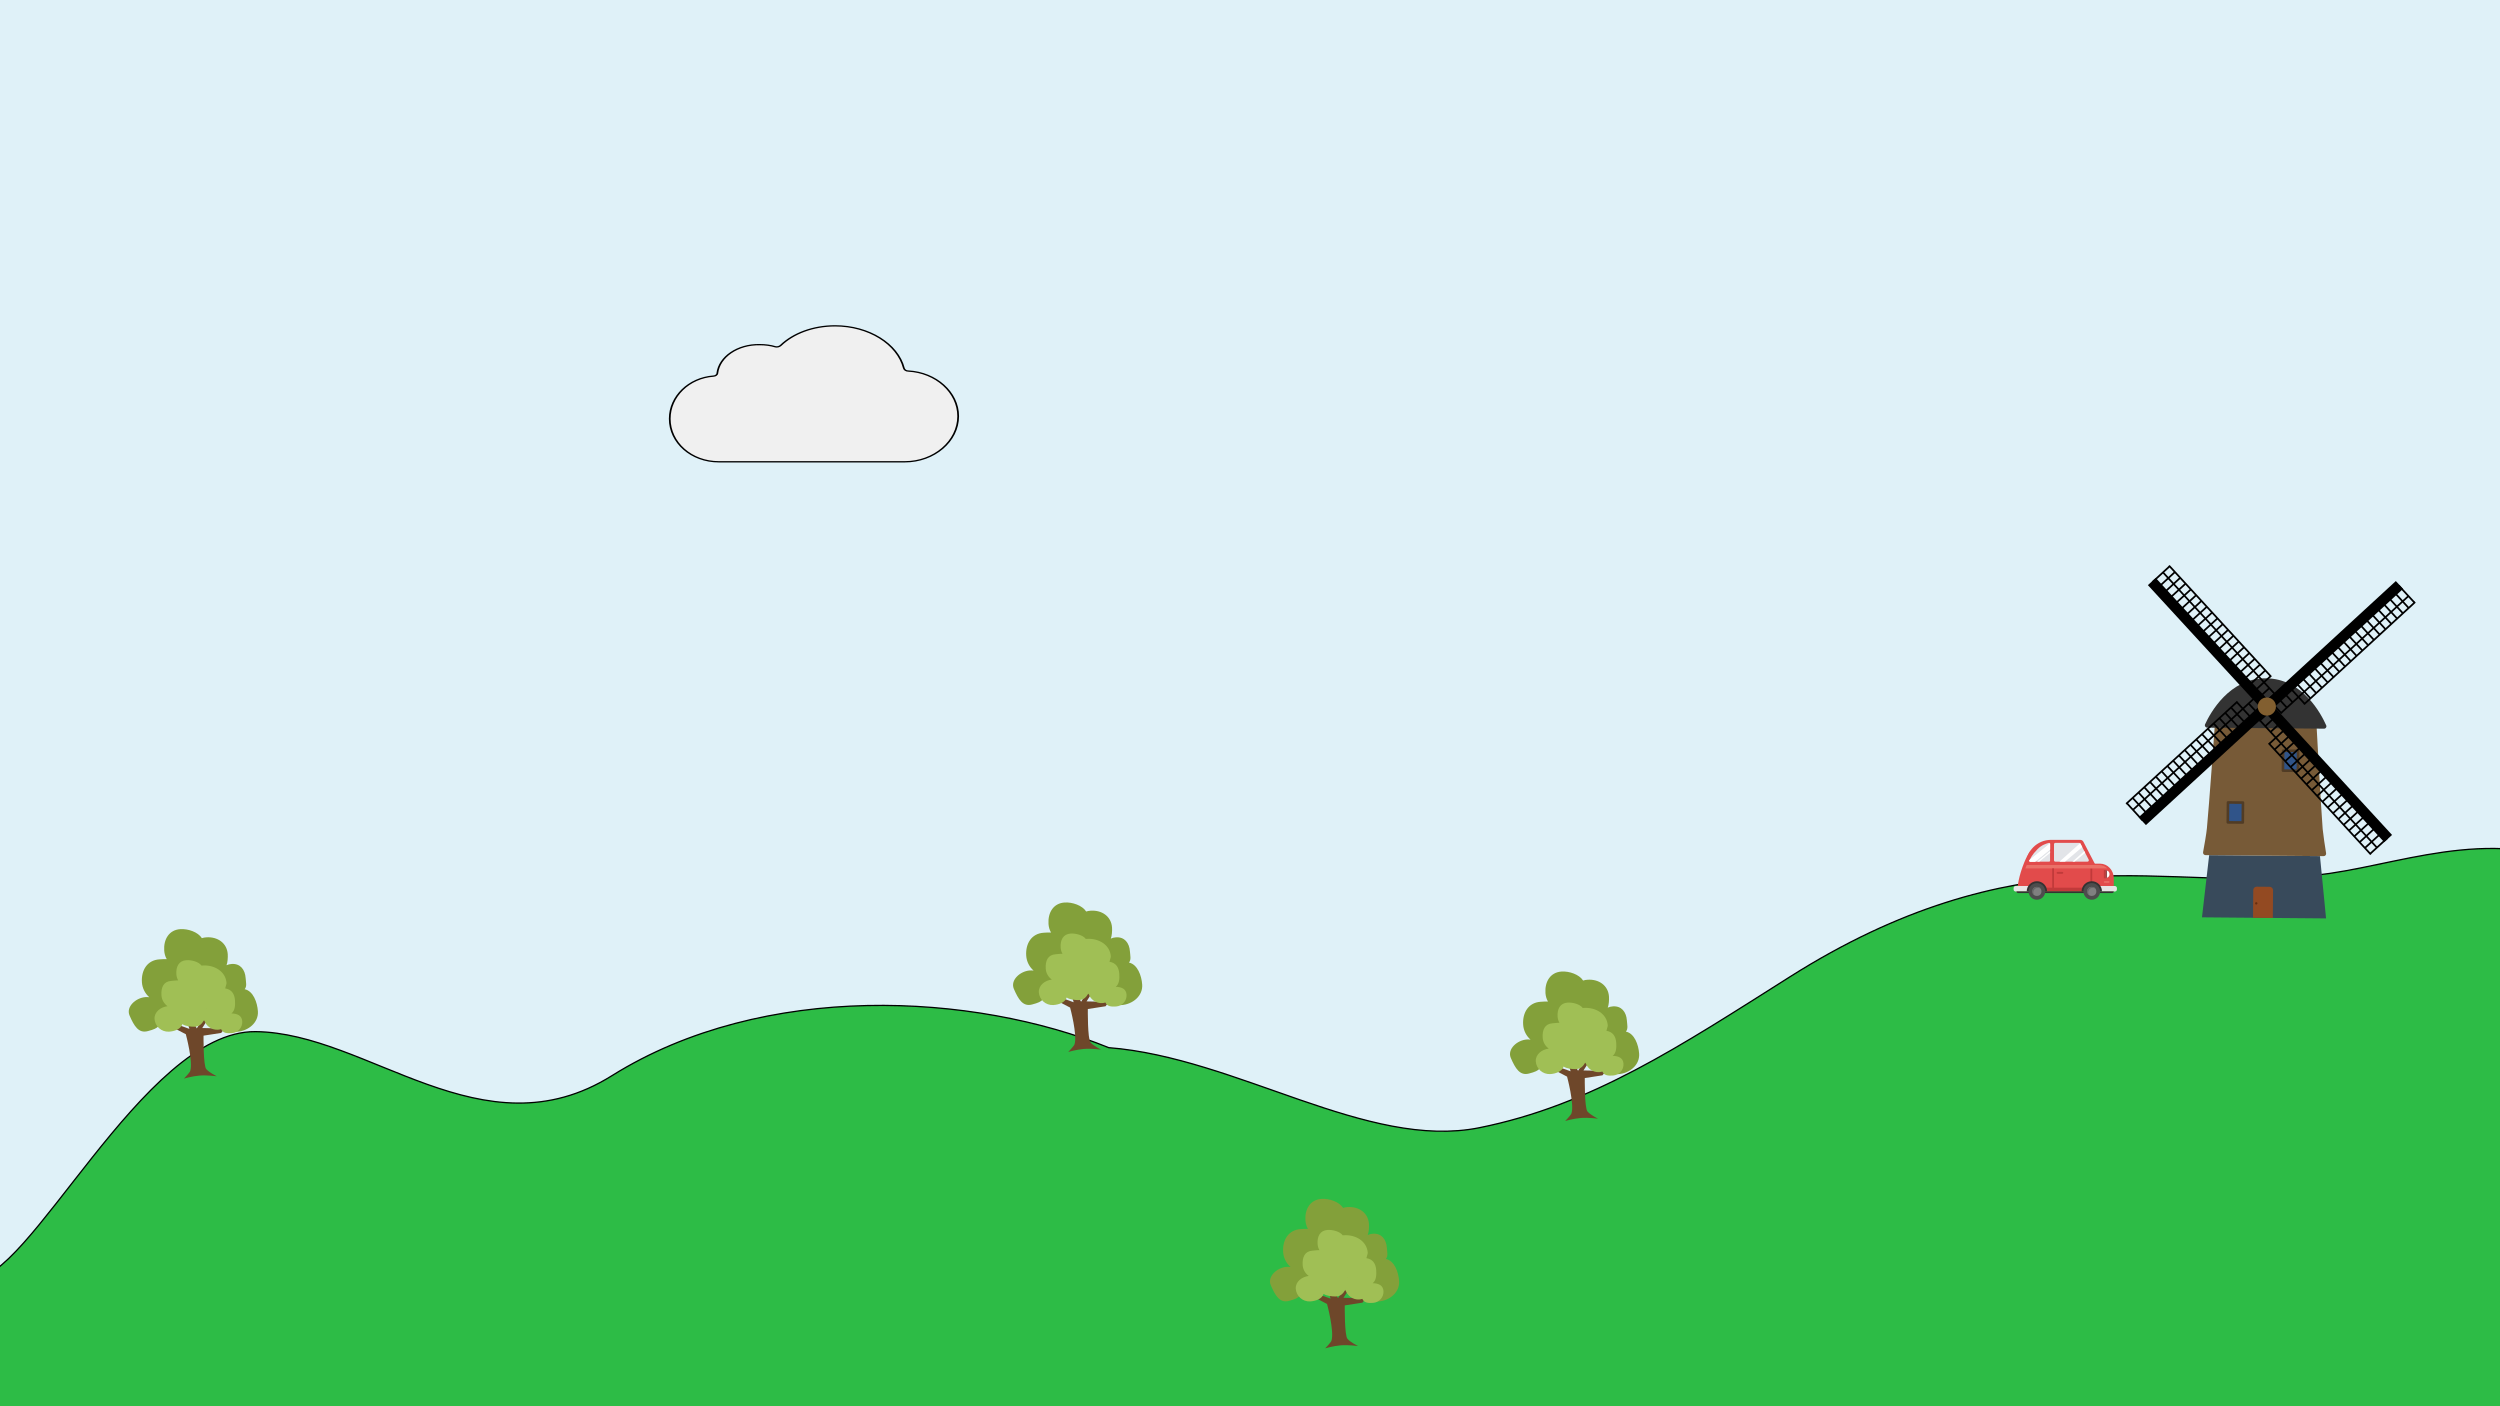 <?xml version="1.0" encoding="utf-8"?>
<!-- Generator: Adobe Illustrator 25.1.0, SVG Export Plug-In . SVG Version: 6.00 Build 0)  -->
<svg version="1.1"
	 id="SVGRoot" inkscape:export-filename="D:\Study\CSE\1500 - Web and Database Technologies\bachelormind\bachelormind splash.png" inkscape:export-xdpi="512" inkscape:export-ydpi="512" inkscape:version="0.92.4 (5da689c313, 2019-01-14)" sodipodi:docname="bachelormind splash.svg" xmlns:cc="http://creativecommons.org/ns#" xmlns:dc="http://purl.org/dc/elements/1.1/" xmlns:inkscape="http://www.inkscape.org/namespaces/inkscape" xmlns:rdf="http://www.w3.org/1999/02/22-rdf-syntax-ns#" xmlns:sodipodi="http://sodipodi.sourceforge.net/DTD/sodipodi-0.dtd" xmlns:svg="http://www.w3.org/2000/svg"
	 xmlns="http://www.w3.org/2000/svg" xmlns:xlink="http://www.w3.org/1999/xlink" x="0px" y="0px" viewBox="0 0 1920 1080"
	 style="enable-background:new 0 0 1920 1080;" xml:space="preserve">
<style type="text/css">
	.st0{fill:#DFF1F8;}
	.st1{fill:#F0F0F0;stroke:#000000;stroke-width:0.363;stroke-linecap:round;stroke-linejoin:round;}
	.st2{fill:#2DBC46;stroke:#000000;}
	.st3{fill:#E24B4B;}
	.st4{fill:#E6E6E6;}
	.st5{fill:#C13A3A;}
	.st6{fill:#333333;}
	.st7{fill:#4D4D4D;}
	.st8{fill:#808080;}
	.st9{fill:#666666;}
	.st10{fill:#EA7168;stroke:#513C25;stroke-width:0.149;stroke-linejoin:round;stroke-miterlimit:10;}
	.st11{fill:#E2E4E8;}
	.st12{fill:#FFFFFF;stroke:#000000;stroke-width:0.1;stroke-miterlimit:10;}
	.st13{fill:#8E4D4D;}
	.st14{fill:#6E472A;}
	.st15{fill:#83A03A;}
	.st16{fill:#A0BF55;}
	.st17{fill:#384A5B;}
	.st18{fill:#775A37;}
	.st19{fill:#305489;stroke:#513C25;stroke-width:2.026;stroke-linejoin:round;stroke-miterlimit:10;}
	.st20{fill:#934A22;}
	.st21{fill:#662D10;}
	.st22{fill:none;stroke:#000000;stroke-width:1.36;stroke-miterlimit:10;}
	.st23{fill:none;stroke:#000000;stroke-width:1.36;stroke-linecap:square;stroke-miterlimit:10;}
	.st24{fill:#825F30;}
</style>
<defs>
	
		<inkscape:path-effect  apply_no_weight="true" apply_with_weight="true" effect="bspline" helper_size="0" id="path-effect4993" is_visible="true" only_selected="false" steps="2" weight="33.333">
		</inkscape:path-effect>
</defs>
<sodipodi:namedview  bordercolor="#666666" borderopacity="1.0" id="base" inkscape:current-layer="layer3" inkscape:cx="771.12568" inkscape:cy="395.89664" inkscape:document-units="px" inkscape:pagecheckerboard="false" inkscape:pageopacity="1" inkscape:pageshadow="2" inkscape:window-height="1526" inkscape:window-maximized="1" inkscape:window-width="2880" inkscape:window-x="-11" inkscape:window-y="538" inkscape:zoom="0.7" pagecolor="#c7faff" showgrid="false">
	</sodipodi:namedview>
<g id="layer3" inkscape:groupmode="layer" inkscape:label="background colour 1">
	<rect id="rect10523" x="-141.8" y="-87.6" class="st0" width="2597.1" height="1449.6"/>
	<g id="_x2601__xFE0F__1_-6-1" transform="matrix(3.692,0,0,2.777,495.898,321.612)">
		<path id="path3496-1-5" inkscape:connector-curvature="0" class="st1" d="M14.9-12.6c0,0.4-0.4,0.8-0.8,0.8C9-11.3,5-6.2,5,0
			c0,6.6,4.5,11.9,10.2,11.9h38.7C60,11.9,65,6.2,65-0.7c0-6.6-4.6-12.1-10.4-12.5c-0.4,0-0.8-0.3-0.9-0.8
			c-1.3-6.7-7.3-11.7-14.3-11.7c-4.6,0-8.7,2.1-11.3,5.4c-0.3,0.4-0.8,0.5-1.1,0.4c-1-0.4-2.1-0.6-3.3-0.6
			C19.1-20.6,15.3-17.1,14.9-12.6L14.9-12.6z"/>
	</g>
</g>
<g id="layer2" inkscape:groupmode="layer" inkscape:label="background colour">
	
		<path id="path4991" inkscape:connector-curvature="0" inkscape:original-d="m -68.690373,977.97459 c 3.031458,-0.001 6.061915,-0.001 9.091373,0 83.815996,10.4338 167.68633,20.87549 251.52798,31.31471 88.89442,-8.7556 177.78785,-17.51029 266.68028,-26.26395 137.04503,-54.21252 274.08906,-108.42404 411.13208,-162.63456 77.1093,53.87381 154.58116,108.00266 231.32486,161.62444 95.5131,-88.14014 191.93,-177.11439 287.8936,-265.67014 73.7422,-18.85719 147.4832,-37.71335 221.2234,-56.56855 58.9266,10.77397 117.852,21.54891 176.7766,32.32488 69.3649,-29.63216 138.7285,-59.26322 208.0915,-88.89342 84.8541,111.78947 169.7066,223.57934 254.5585,335.37064 12.4596,22.22237 24.918,44.44561 37.3756,66.67006 -60.2717,-22.22445 -120.5438,-44.44766 -180.8173,-66.67006 1.3478,118.85876 2.6947,237.72156 4.0406,356.58386 -727.9884,-15.1534 -1455.96557,-30.3056 -2183.949836,-45.4569 1.68459,-90.5781 3.368175,-181.155 5.050763,-271.73101 z" inkscape:path-effect="#path-effect4993" sodipodi:nodetypes="cccccccccccccccc" class="st2" d="
		M-71,1022.3c2.4-45.3,5.4-45.3,48.8-40.1s132-190.7,218.4-189.9c86.4,0.8,174.4,96,273.8,33.8c117-73.1,278.5-63.3,381.5-21.5
		c98.5,7.7,198.5,78.8,284.6,61.5s153.8-62.3,238.7-116c84.9-53.7,158.6-72.6,224.9-76.6c66.3-4,125.3,6.7,189.4-2.7
		c64.1-9.4,133.5-39.1,210.6,2s162,152.9,210.6,219.9s61.1,89.2,37.2,89.2s-84.2-22.2-113.6,26.1c-29.5,48.3-28.1,167.2-391.4,219
		c-363.3,51.9-1091.3,36.7-1454.4-16.2S-73.4,1067.5-71,1022.3L-71,1022.3z"/>
	<g id="g4053" transform="matrix(0.074,0,0,0.074,1515.04,623.669)">
		<path id="path3934" inkscape:connector-curvature="0" class="st3" d="M602,398.2c0,0-41,46.9-86.2,174.4
			c-49.4,139.3-49.4,217.9-49.4,217.9h67.8L602,398.2z"/>
		<path id="path3936" inkscape:connector-curvature="0" class="st3" d="M1464.1,823.7H447.5l105-288.5h768
			c79.3,0,143.5,68,143.5,151.9L1464.1,823.7L1464.1,823.7z"/>
		<path id="path3938" inkscape:connector-curvature="0" class="st4" d="M579.8,824.5H445.6c-11.7,0-21.2-9.5-21.2-21.2v-14.5
			c0-11.7,9.5-21.2,21.2-21.2h134.2V824.5z"/>
		<rect id="rect3940" x="752.6" y="784.8" class="st5" width="396.8" height="38.7"/>
		<path id="path3942" inkscape:connector-curvature="0" class="st4" d="M1307.6,824.5h168c11.7,0,21.2-9.5,21.2-21.2v-14.5
			c0-11.7-9.5-21.2-21.2-21.2h-168V824.5z"/>
		<path id="path3944" inkscape:connector-curvature="0" class="st6" d="M666.2,717.8c-58.4,0-105.7,47.3-105.7,105.7h211.4
			C771.9,765.1,724.6,717.8,666.2,717.8z"/>
		<path id="path3946" inkscape:connector-curvature="0" class="st6" d="M1446.8,840.8H471.7c-9.6,0-17.3-7.7-17.3-17.3l0,0h1009.7
			l0,0C1464.1,833,1456.3,840.8,1446.8,840.8z"/>
		<circle id="circle3948" class="st7" cx="666.2" cy="823.5" r="86.4"/>
		<circle id="circle3950" class="st8" cx="666.2" cy="823.5" r="47.2"/>
		<path id="path3952" inkscape:connector-curvature="0" class="st9" d="M629,833.5c0-26.1,21.1-47.2,47.2-47.2
			c10.5,0,20.2,3.4,28,9.2c-8.6-11.7-22.4-19.2-38-19.2c-26.1,0-47.2,21.1-47.2,47.2c0,15.6,7.6,29.4,19.2,38
			C632.4,853.7,629,844,629,833.5z"/>
		<rect id="rect3954" x="1221.8" y="584.4" class="st5" width="18.7" height="206.1"/>
		<path id="path3956" inkscape:connector-curvature="0" class="st6" d="M1235.8,717.8c-58.4,0-105.7,47.3-105.7,105.7h211.4
			C1341.5,765.1,1294.1,717.8,1235.8,717.8z"/>
		<circle id="circle3958" class="st7" cx="1235.8" cy="823.5" r="86.4"/>
		<circle id="circle3960" class="st8" cx="1235.8" cy="823.5" r="47.2"/>
		<path id="path3962" inkscape:connector-curvature="0" class="st9" d="M1198.5,833.5c0-26.1,21.1-47.2,47.2-47.2
			c10.5,0,20.2,3.4,28,9.2c-8.6-11.7-22.4-19.2-38-19.2c-26.1,0-47.2,21.1-47.2,47.2c0,15.6,7.6,29.4,19.2,38
			C1202,853.7,1198.5,844,1198.5,833.5z"/>
		<path id="path3964" inkscape:connector-curvature="0" class="st10" d="M1396.2,584.4H546.4l14.1-35.2H1311
			C1343,549.2,1377.4,562.4,1396.2,584.4z"/>
		<path id="path3966" inkscape:connector-curvature="0" class="st3" d="M1273.8,548.9H552.5l0,0c0-143.9,116.6-260.5,260.5-260.5
			h302.8c13.9,0,26.7,7.8,33.1,20.1L1273.8,548.9z"/>
		<path id="path3968" inkscape:connector-curvature="0" class="st11" d="M597.5,515c-7.4,0-12.2-7-9-13
			c13-24.6,23.7-55.8,84.6-117.6c44.7-45.4,91.4-56.8,116.4-64.4c6.5-1.9,13.2,2.5,13.2,8.7v177.2c0,5-4.5,9.1-10,9.1H597.5z"/>
		<path id="path3970" inkscape:connector-curvature="0" class="st5" d="M930.2,640.5h-50c-5.4,0-9.8-4.4-9.8-9.8l0,0
			c0-5.4,4.4-9.8,9.8-9.8h50c5.4,0,9.8,4.4,9.8,9.8l0,0C940,636.2,935.6,640.5,930.2,640.5z"/>
		<path id="path3972" inkscape:connector-curvature="0" class="st11" d="M1190.8,515H858.2c-8,0-14.5-6.5-14.5-14.5V334
			c0-8,6.5-14.5,14.5-14.5h247.2c5.4,0,10.4,3,12.9,7.9l85.4,166.5C1208.6,503.5,1201.6,515,1190.8,515z"/>
		<rect id="rect3974" x="825" y="584.4" class="st5" width="18.7" height="206.1"/>
		<g id="g3980">
			<path id="path3976" inkscape:connector-curvature="0" class="st12" d="M803,388v-59.4c0-1.1-0.4-2.1-0.8-3.1L591.1,497.1
				c-0.8,1.6-1.7,3.3-2.5,4.8c-3.2,6,1.6,13.1,9,13.1h49L803,388z"/>
			<polygon id="polygon3978" class="st12" points="668.4,515 690.3,515 803,423.6 803,405.8 			"/>
		</g>
		<g id="g3988">
			<path id="path3982" inkscape:connector-curvature="0" class="st12" d="M803,388v-59.4c0-1.1-0.4-2.1-0.8-3.1L591.1,497.1
				c-0.8,1.6-1.7,3.3-2.5,4.8c-3.2,6,1.6,13.1,9,13.1h49L803,388z"/>
			<polygon id="polygon3984" class="st12" points="900,515 957.3,515 1137,363.6 1115,323 			"/>
			<polygon id="polygon3986" class="st12" points="1035,515 1057.3,515 1167,423.6 1158.4,405 			"/>
		</g>
		<path id="path3990" inkscape:connector-curvature="0" class="st12" d="M1392.8,608.6c-2.9,0-5.7,0.6-8.3,1.7v68.1
			c2.6,1.1,5.4,1.7,8.3,1.7c15,0,27.2-16,27.2-35.7C1420,624.6,1407.8,608.6,1392.8,608.6z"/>
		<rect id="rect3992" x="1360.8" y="601.6" class="st5" width="19.9" height="85.4"/>
		<path id="path3994" inkscape:connector-curvature="0" class="st13" d="M1384.2,687.1h-3.6v-85.4h3.6c5.4,0,9.7,4.3,9.7,9.7v66
			C1393.9,682.7,1389.6,687.1,1384.2,687.1z"/>
		<path id="path3996" inkscape:connector-curvature="0" class="st10" d="M1412.3,733.2h-43.8c-4.3,0-7.7-3.5-7.7-7.7l0,0
			c0-4.3,3.5-7.7,7.7-7.7h43.8c4.3,0,7.7,3.5,7.7,7.7l0,0C1420,729.8,1416.5,733.2,1412.3,733.2z"/>
	</g>
</g>
<g id="layer1" inkscape:groupmode="layer" inkscape:label="Layer 1">
	<g id="g10394" transform="rotate(-3.8,4743.119,17355.422)">
		<path id="path9807" inkscape:connector-curvature="0" class="st14" d="M1951,584.2c0,0-7.5-1.5-13.3-1.4c-5.6,0.1-12,1.5-12,1.5
			s4.7-4.2,5.2-5.5c2.8-7-1.5-28.4-1.5-28.4l-12.2-7.4l-6-15.9h3l6,14.1l12.2,5.3l-2.7-12.2v-9.2h2.4l0.3,9.5l5.7,11.9l14.5-19.5
			l2.2,2.5l-12.5,17l12.6,1.1l10.9-10.7l1.5,1.8l-10.7,12.5l-13.7,1.2c0,0-1.8,23.1,0.4,25.8C1945.4,581,1951,584.2,1951,584.2
			L1951,584.2z"/>
		<path id="path9809" inkscape:connector-curvature="0" class="st15" d="M1985.8,536.5c0,8.7-8.3,14.6-17,14.6
			c-5.9,0-7.5-4.9-10.2-9.6c-2.2,1.1-4.8,2.3-7.4,1.8c-5.9-1.1-8.3-2.6-13.9-7.6c-2.8,3.2-6.8,5.3-11.4,5.3c-5.2,0-9.8-2.6-12.5-6.5
			c-3.9,8.2-3.5,9.8-13,11.6c-7.1,1.4-10.2-4.5-13.2-13c-2.3-6.9,5.8-13.1,13.1-13.2c1,0,2.1,0.1,3,0.3c-3-3-4.9-7.2-4.9-11.8
			c0-9.3,5.2-16.7,14.5-16.7c1.2,0,4.6,0,5.7,0.2c-1-2-1.5-4.3-1.5-6.7c0-8.7,4.8-15.6,13.4-15.6c6,0,13.4,3.1,16.1,8
			c1.1-0.3,2.3-0.4,3.5-0.4c8.6,0,15.5,5.4,15.5,14c0,2.5-0.5,6.3-1.5,8.4c1.3-0.5,2.6-0.7,4.1-0.7c6.5,0,9.9,5,9.9,11.5
			c0,3.2,0.7,6.4-1.3,8.5C1983.2,520.7,1985.8,529.5,1985.8,536.5L1985.8,536.5z"/>
		<path id="path9811" inkscape:connector-curvature="0" class="st16" d="M1906.2,537.1c0,5.7,4.6,10.4,10.4,10.5
			c4.3,0,9.1-1.3,10.7-5.1c2,1.7,6.4,2.5,9.2,2.6c3.9,0,5.6-1.7,7.7-4.7c1,4.7,5.2,8.2,10.1,8.2c0.8,0,1.6-0.1,2.4-0.3
			c1.2,3.2,4.3,3.6,8,3.6c4.7,0,8.6-3.8,8.6-8.5c0-4.5-3.4-6.2-7.9-6.6c2.9-1.9,3.4-6.1,3.4-9.8c0-5.1-2.1-8.6-6.9-9.7
			c0.1-0.7,1.3-3.3,1.3-4c0-9.1-8.5-14.7-17.5-14.7c-0.3,0-0.6,0-0.8,0c-1.9-3.1-7.5-4.9-11.3-4.9c-5.9,0-8.4,4.5-8.4,10.3
			c0,1.7,0.4,3.4,1.1,4.8c-0.8-0.2-4.4,0-5.3,0c-6,0-8.3,4.5-8.3,10.6c0,3.5,1.6,6.5,4.1,8.6
			C1911.6,528.3,1906.3,531.6,1906.2,537.1L1906.2,537.1z M1946.5,531.4c-0.1,0.1-0.1,0.1-0.2,0.2c0-0.1,0-0.1,0-0.2
			C1946.4,531.4,1946.5,531.4,1946.5,531.4z"/>
	</g>
	<g id="g9565" transform="rotate(0.5,-34543.063,186819.75)">
		<polygon id="polygon9315" class="st17" points="155.8,347.6 160.9,395.4 65.6,395.4 70.7,347.6 		"/>
		<path id="path9317" inkscape:connector-curvature="0" class="st18" d="M158.6,347.6l-90.7,0c-1.2,0-2.1-1.1-1.9-2.2
			c0.8-4.5,2.5-14.6,2.8-18.6c1.5-17.2,5.3-77.9,5.3-77.9l78.3,0c0,0,3.8,60.7,5.3,77.9c0.4,4,2,14.1,2.8,18.6
			C160.7,346.5,159.8,347.6,158.6,347.6L158.6,347.6z"/>
		<path id="path9319" inkscape:connector-curvature="0" class="st6" d="M158.1,249.7l-89.7,0c-1.4,0-2.3-1.4-1.7-2.6
			c3.9-8.7,18.3-35.7,46.5-35.7s42.6,27.1,46.5,35.7C160.3,248.3,159.4,249.7,158.1,249.7z"/>
		
			<rect id="rect9321" x="82.9" y="308.9" transform="matrix(2.999036e-06 1 -1 2.999036e-06 405.2 224.099)" class="st19" width="15.3" height="11.5"/>
		
			<rect id="rect9323" x="124.9" y="268.8" transform="matrix(2.999036e-06 1 -1 2.999036e-06 407.1 141.999)" class="st19" width="15.3" height="11.5"/>
		<path id="path9325" inkscape:connector-curvature="0" class="st20" d="M120,395.4h-15.2l0-21.3c0-1.4,1.2-2.6,2.6-2.6h10
			c1.4,0,2.6,1.2,2.6,2.6L120,395.4z"/>
		<circle id="circle9327" class="st21" cx="107.2" cy="384.3" r="0.9"/>
		<g id="g9563">
			<g id="g9385">
				<g id="g9379">
					<line id="line9329" class="st22" x1="19.4" y1="321.4" x2="7.1" y2="308.2"/>
					<line id="line9331" class="st22" x1="23.8" y1="317.3" x2="11.5" y2="304.1"/>
					<line id="line9333" class="st22" x1="28.2" y1="313.1" x2="16" y2="300"/>
					<line id="line9335" class="st22" x1="32.7" y1="309" x2="20.4" y2="295.9"/>
					<line id="line9337" class="st22" x1="37.1" y1="304.9" x2="24.8" y2="291.8"/>
					<line id="line9339" class="st22" x1="41.5" y1="300.8" x2="29.2" y2="287.6"/>
					<line id="line9341" class="st22" x1="45.9" y1="296.7" x2="33.6" y2="283.5"/>
					<line id="line9343" class="st22" x1="50.3" y1="292.5" x2="38" y2="279.4"/>
					<line id="line9345" class="st22" x1="54.7" y1="288.4" x2="42.4" y2="275.3"/>
					<line id="line9347" class="st22" x1="59.1" y1="284.3" x2="46.8" y2="271.2"/>
					<line id="line9349" class="st22" x1="63.5" y1="280.2" x2="51.2" y2="267"/>
					<line id="line9351" class="st22" x1="67.9" y1="276" x2="55.6" y2="262.9"/>
					<line id="line9353" class="st22" x1="72.3" y1="271.9" x2="60" y2="258.8"/>
					<line id="line9355" class="st22" x1="76.7" y1="267.8" x2="64.4" y2="254.7"/>
					<line id="line9357" class="st22" x1="81.1" y1="263.7" x2="68.8" y2="250.5"/>
					<line id="line9359" class="st22" x1="98.8" y1="247.2" x2="86.5" y2="234.1"/>
					<line id="line9361" class="st22" x1="103.2" y1="243.1" x2="90.9" y2="229.9"/>
					<line id="line9363" class="st22" x1="107.6" y1="239" x2="100" y2="230.9"/>
					<line id="line9365" class="st22" x1="112" y1="234.8" x2="104.4" y2="226.8"/>
					<line id="line9367" class="st23" x1="115.9" y1="230.2" x2="108.8" y2="222.6"/>
					<line id="line9369" class="st22" x1="85.5" y1="259.6" x2="73.2" y2="246.4"/>
					<line id="line9371" class="st22" x1="89.9" y1="255.4" x2="77.6" y2="242.3"/>
					<line id="line9373" class="st22" x1="94.3" y1="251.3" x2="82.1" y2="238.2"/>
					<line id="line9375" class="st23" x1="7.1" y1="308.3" x2="90.9" y2="229.9"/>
					<line id="line9377" class="st22" x1="11.9" y1="313.3" x2="108.8" y2="222.6"/>
				</g>
				<g id="g9383">
					
						<rect id="rect9381" x="0.9" y="272" transform="matrix(-0.73 0.683 -0.683 -0.73 306.233 431.3)" width="134.1" height="8.2"/>
				</g>
			</g>
			<g id="g9443">
				<g id="g9437">
					<line id="line9387" class="st22" x1="207.5" y1="333.2" x2="194.4" y2="345.4"/>
					<line id="line9389" class="st22" x1="203.4" y1="328.8" x2="190.3" y2="341"/>
					<line id="line9391" class="st22" x1="199.3" y1="324.3" x2="186.2" y2="336.6"/>
					<line id="line9393" class="st22" x1="195.2" y1="319.9" x2="182" y2="332.2"/>
					<line id="line9395" class="st22" x1="191.1" y1="315.5" x2="177.9" y2="327.8"/>
					<line id="line9397" class="st22" x1="186.9" y1="311.1" x2="173.8" y2="323.4"/>
					<line id="line9399" class="st22" x1="182.8" y1="306.7" x2="169.7" y2="319"/>
					<line id="line9401" class="st22" x1="178.7" y1="302.3" x2="165.5" y2="314.6"/>
					<line id="line9403" class="st22" x1="174.6" y1="297.9" x2="161.4" y2="310.2"/>
					<line id="line9405" class="st22" x1="170.4" y1="293.5" x2="157.3" y2="305.8"/>
					<line id="line9407" class="st22" x1="166.3" y1="289.1" x2="153.2" y2="301.4"/>
					<line id="line9409" class="st22" x1="162.2" y1="284.7" x2="149.1" y2="297"/>
					<line id="line9411" class="st22" x1="158.1" y1="280.3" x2="144.9" y2="292.6"/>
					<line id="line9413" class="st22" x1="154" y1="275.9" x2="140.8" y2="288.2"/>
					<line id="line9415" class="st22" x1="149.8" y1="271.5" x2="136.7" y2="283.8"/>
					<line id="line9417" class="st22" x1="133.3" y1="253.8" x2="120.2" y2="266.1"/>
					<line id="line9419" class="st22" x1="129.2" y1="249.4" x2="116.1" y2="261.7"/>
					<line id="line9421" class="st22" x1="125.1" y1="245" x2="117" y2="252.6"/>
					<line id="line9423" class="st22" x1="121" y1="240.6" x2="112.9" y2="248.2"/>
					<line id="line9425" class="st23" x1="116.4" y1="236.7" x2="108.8" y2="243.8"/>
					<line id="line9427" class="st22" x1="145.7" y1="267.1" x2="132.6" y2="279.4"/>
					<line id="line9429" class="st22" x1="141.6" y1="262.7" x2="128.5" y2="274.9"/>
					<line id="line9431" class="st22" x1="137.5" y1="258.2" x2="124.3" y2="270.5"/>
					<line id="line9433" class="st23" x1="194.4" y1="345.5" x2="116.1" y2="261.7"/>
					<line id="line9435" class="st22" x1="199.5" y1="340.7" x2="108.8" y2="243.8"/>
				</g>
				<g id="g9441">
					
						<rect id="rect9439" x="158.1" y="217.6" transform="matrix(-0.73 0.683 -0.683 -0.73 475.055 381.715)" width="8.2" height="134.1"/>
				</g>
			</g>
			<g id="g9501">
				<g id="g9495">
					<line id="line9445" class="st22" x1="214.4" y1="139.2" x2="226.7" y2="152.3"/>
					<line id="line9447" class="st22" x1="210" y1="143.3" x2="222.3" y2="156.5"/>
					<line id="line9449" class="st22" x1="205.6" y1="147.4" x2="217.9" y2="160.6"/>
					<line id="line9451" class="st22" x1="201.2" y1="151.6" x2="213.5" y2="164.7"/>
					<line id="line9453" class="st22" x1="196.8" y1="155.7" x2="209.1" y2="168.8"/>
					<line id="line9455" class="st22" x1="192.4" y1="159.8" x2="204.6" y2="172.9"/>
					<line id="line9457" class="st22" x1="188" y1="163.9" x2="200.2" y2="177.1"/>
					<line id="line9459" class="st22" x1="183.5" y1="168" x2="195.8" y2="181.2"/>
					<line id="line9461" class="st22" x1="179.1" y1="172.2" x2="191.4" y2="185.3"/>
					<line id="line9463" class="st22" x1="174.7" y1="176.3" x2="187" y2="189.4"/>
					<line id="line9465" class="st22" x1="170.3" y1="180.4" x2="182.6" y2="193.6"/>
					<line id="line9467" class="st22" x1="165.9" y1="184.5" x2="178.2" y2="197.7"/>
					<line id="line9469" class="st22" x1="161.5" y1="188.7" x2="173.8" y2="201.8"/>
					<line id="line9471" class="st22" x1="157.1" y1="192.8" x2="169.4" y2="205.9"/>
					<line id="line9473" class="st22" x1="152.7" y1="196.9" x2="165" y2="210"/>
					<line id="line9475" class="st22" x1="135.1" y1="213.4" x2="147.4" y2="226.5"/>
					<line id="line9477" class="st22" x1="130.7" y1="217.5" x2="143" y2="230.7"/>
					<line id="line9479" class="st22" x1="126.3" y1="221.6" x2="133.8" y2="229.7"/>
					<line id="line9481" class="st22" x1="121.9" y1="225.8" x2="129.4" y2="233.8"/>
					<line id="line9483" class="st23" x1="117.9" y1="230.4" x2="125" y2="237.9"/>
					<line id="line9485" class="st22" x1="148.3" y1="201" x2="160.6" y2="214.2"/>
					<line id="line9487" class="st22" x1="143.9" y1="205.1" x2="156.2" y2="218.3"/>
					<line id="line9489" class="st22" x1="139.5" y1="209.3" x2="151.8" y2="222.4"/>
					<line id="line9491" class="st23" x1="226.7" y1="152.3" x2="143" y2="230.7"/>
					<line id="line9493" class="st22" x1="222" y1="147.3" x2="125" y2="237.9"/>
				</g>
				<g id="g9499">
					
						<rect id="rect9497" x="98.9" y="180.5" transform="matrix(-0.73 0.683 -0.683 -0.73 413.301 206.047)" width="134.1" height="8.2"/>
				</g>
			</g>
			<g id="g9559">
				<g id="g9553">
					<line id="line9503" class="st22" x1="25.3" y1="138.3" x2="38.4" y2="126"/>
					<line id="line9505" class="st22" x1="29.4" y1="142.7" x2="42.5" y2="130.4"/>
					<line id="line9507" class="st22" x1="33.5" y1="147.1" x2="46.6" y2="134.8"/>
					<line id="line9509" class="st22" x1="37.6" y1="151.5" x2="50.8" y2="139.2"/>
					<line id="line9511" class="st22" x1="41.7" y1="155.9" x2="54.9" y2="143.6"/>
					<line id="line9513" class="st22" x1="45.9" y1="160.3" x2="59" y2="148"/>
					<line id="line9515" class="st22" x1="50" y1="164.7" x2="63.1" y2="152.4"/>
					<line id="line9517" class="st22" x1="54.1" y1="169.1" x2="67.3" y2="156.8"/>
					<line id="line9519" class="st22" x1="58.2" y1="173.5" x2="71.4" y2="161.2"/>
					<line id="line9521" class="st22" x1="62.4" y1="177.9" x2="75.5" y2="165.7"/>
					<line id="line9523" class="st22" x1="66.5" y1="182.3" x2="79.6" y2="170.1"/>
					<line id="line9525" class="st22" x1="70.6" y1="186.8" x2="83.7" y2="174.5"/>
					<line id="line9527" class="st22" x1="74.7" y1="191.2" x2="87.9" y2="178.9"/>
					<line id="line9529" class="st22" x1="78.8" y1="195.6" x2="92" y2="183.3"/>
					<line id="line9531" class="st22" x1="83" y1="200" x2="96.1" y2="187.7"/>
					<line id="line9533" class="st22" x1="99.5" y1="217.6" x2="112.6" y2="205.3"/>
					<line id="line9535" class="st22" x1="103.6" y1="222" x2="116.7" y2="209.7"/>
					<line id="line9537" class="st22" x1="107.7" y1="226.4" x2="115.8" y2="218.9"/>
					<line id="line9539" class="st22" x1="111.8" y1="230.8" x2="119.9" y2="223.3"/>
					<line id="line9541" class="st23" x1="116.4" y1="234.8" x2="124" y2="227.7"/>
					<line id="line9543" class="st22" x1="87.1" y1="204.4" x2="100.2" y2="192.1"/>
					<line id="line9545" class="st22" x1="91.2" y1="208.8" x2="104.4" y2="196.5"/>
					<line id="line9547" class="st22" x1="95.3" y1="213.2" x2="108.5" y2="200.9"/>
					<line id="line9549" class="st23" x1="38.4" y1="126" x2="116.7" y2="209.7"/>
					<line id="line9551" class="st22" x1="33.3" y1="130.7" x2="124" y2="227.7"/>
				</g>
				<g id="g9557">
					
						<rect id="rect9555" x="66.5" y="119.7" transform="matrix(-0.73 0.683 -0.683 -0.73 249.708 274.903)" width="8.2" height="134.1"/>
				</g>
			</g>
			<circle id="circle9561" class="st24" cx="114" cy="233.1" r="7"/>
		</g>
	</g>
	<g id="g10394_1_" transform="rotate(-3.8,4743.119,17355.422)">
		<path id="path9807_1_" inkscape:connector-curvature="0" class="st14" d="M2132.8,824.4c0,0-7.5-1.5-13.3-1.4
			c-5.6,0.1-12,1.5-12,1.5s4.7-4.2,5.2-5.5c2.8-7-1.5-28.4-1.5-28.4l-12.2-7.4l-6-15.9h3l6,14.1l12.2,5.3l-2.7-12.2v-9.2h2.4
			l0.3,9.5l5.7,11.9l14.5-19.5l2.2,2.5l-12.5,17l12.6,1.1l10.9-10.7l1.5,1.8l-10.7,12.5l-13.7,1.2c0,0-1.8,23.1,0.4,25.8
			C2127.2,821.2,2132.8,824.4,2132.8,824.4L2132.8,824.4z"/>
		<path id="path9809_1_" inkscape:connector-curvature="0" class="st15" d="M2167.6,776.7c0,8.7-8.3,14.6-17,14.6
			c-5.9,0-7.5-4.9-10.2-9.6c-2.2,1.1-4.8,2.3-7.4,1.8c-5.9-1.1-8.3-2.6-13.9-7.6c-2.8,3.2-6.8,5.3-11.4,5.3c-5.2,0-9.8-2.6-12.5-6.5
			c-3.9,8.2-3.5,9.8-13,11.6c-7.1,1.4-10.2-4.5-13.2-13c-2.3-6.9,5.8-13.1,13.1-13.2c1,0,2.1,0.1,3,0.3c-3-3-4.9-7.2-4.9-11.8
			c0-9.3,5.2-16.7,14.5-16.7c1.2,0,4.6,0,5.7,0.2c-1-2-1.5-4.3-1.5-6.7c0-8.7,4.8-15.6,13.4-15.6c6,0,13.4,3.1,16.1,8
			c1.1-0.3,2.3-0.4,3.5-0.4c8.6,0,15.5,5.4,15.5,14c0,2.5-0.5,6.3-1.5,8.4c1.3-0.5,2.6-0.7,4.1-0.7c6.5,0,9.9,5,9.9,11.5
			c0,3.2,0.7,6.4-1.3,8.5C2165,760.9,2167.6,769.7,2167.6,776.7L2167.6,776.7z"/>
		<path id="path9811_1_" inkscape:connector-curvature="0" class="st16" d="M2088,777.3c0,5.7,4.6,10.4,10.4,10.5
			c4.3,0,9.1-1.3,10.7-5.1c2,1.7,6.4,2.5,9.2,2.6c3.9,0,5.6-1.7,7.7-4.7c1,4.7,5.2,8.2,10.1,8.2c0.8,0,1.6-0.1,2.4-0.3
			c1.2,3.2,4.3,3.6,8,3.6c4.7,0,8.6-3.8,8.6-8.5c0-4.5-3.4-6.2-7.9-6.6c2.9-1.9,3.4-6.1,3.4-9.8c0-5.1-2.1-8.6-6.9-9.7
			c0.1-0.7,1.3-3.3,1.3-4c0-9.1-8.5-14.7-17.5-14.7c-0.3,0-0.6,0-0.8,0c-1.9-3.1-7.5-4.9-11.3-4.9c-5.9,0-8.4,4.5-8.4,10.3
			c0,1.7,0.4,3.4,1.1,4.8c-0.8-0.2-4.4,0-5.3,0c-6,0-8.3,4.5-8.3,10.6c0,3.5,1.6,6.5,4.1,8.6C2093.4,768.5,2088.1,771.8,2088,777.3
			L2088,777.3z M2128.3,771.6c-0.1,0.1-0.1,0.1-0.2,0.2c0-0.1,0-0.1,0-0.2C2128.2,771.6,2128.3,771.6,2128.3,771.6z"/>
	</g>
</g>
<g id="g10394_2_" transform="rotate(-3.8,4743.119,17355.422)">
	<path id="path9807_2_" inkscape:connector-curvature="0" class="st14" d="M2328.3,662.4c0,0-7.5-1.5-13.3-1.4
		c-5.6,0.1-12,1.5-12,1.5s4.7-4.2,5.2-5.5c2.8-7-1.5-28.4-1.5-28.4l-12.2-7.4l-6-15.9h3l6,14.1l12.2,5.3l-2.7-12.2v-9.2h2.4l0.3,9.5
		l5.7,11.9l14.5-19.5l2.2,2.5l-12.5,17l12.6,1.1l10.9-10.7l1.5,1.8l-10.7,12.5l-13.7,1.2c0,0-1.8,23.1,0.4,25.8
		C2322.7,659.2,2328.3,662.4,2328.3,662.4L2328.3,662.4z"/>
	<path id="path9809_2_" inkscape:connector-curvature="0" class="st15" d="M2363.1,614.7c0,8.7-8.3,14.6-17,14.6
		c-5.9,0-7.5-4.9-10.2-9.6c-2.2,1.1-4.8,2.3-7.4,1.8c-5.9-1.1-8.3-2.6-13.9-7.6c-2.8,3.2-6.8,5.3-11.4,5.3c-5.2,0-9.8-2.6-12.5-6.5
		c-3.9,8.2-3.5,9.8-13,11.6c-7.1,1.4-10.2-4.5-13.2-13c-2.3-6.9,5.8-13.1,13.1-13.2c1,0,2.1,0.1,3,0.3c-3-3-4.9-7.2-4.9-11.8
		c0-9.3,5.2-16.7,14.5-16.7c1.2,0,4.6,0,5.7,0.2c-1-2-1.5-4.3-1.5-6.7c0-8.7,4.8-15.6,13.4-15.6c6,0,13.4,3.1,16.1,8
		c1.1-0.3,2.3-0.4,3.5-0.4c8.6,0,15.5,5.4,15.5,14c0,2.5-0.5,6.3-1.5,8.4c1.3-0.5,2.6-0.7,4.1-0.7c6.5,0,9.9,5,9.9,11.5
		c0,3.2,0.7,6.4-1.3,8.5C2360.5,598.9,2363.1,607.7,2363.1,614.7L2363.1,614.7z"/>
	<path id="path9811_2_" inkscape:connector-curvature="0" class="st16" d="M2283.5,615.3c0,5.7,4.6,10.4,10.4,10.5
		c4.3,0,9.1-1.3,10.7-5.1c2,1.7,6.4,2.5,9.2,2.6c3.9,0,5.6-1.7,7.7-4.7c1,4.7,5.2,8.2,10.1,8.2c0.8,0,1.6-0.1,2.4-0.3
		c1.2,3.2,4.3,3.6,8,3.6c4.7,0,8.6-3.8,8.6-8.5c0-4.5-3.4-6.2-7.9-6.6c2.9-1.9,3.4-6.1,3.4-9.8c0-5.1-2.1-8.6-6.9-9.7
		c0.1-0.7,1.3-3.3,1.3-4c0-9.1-8.5-14.7-17.5-14.7c-0.3,0-0.6,0-0.8,0c-1.9-3.1-7.5-4.9-11.3-4.9c-5.9,0-8.4,4.5-8.4,10.3
		c0,1.7,0.4,3.4,1.1,4.8c-0.8-0.2-4.4,0-5.3,0c-6,0-8.3,4.5-8.3,10.6c0,3.5,1.6,6.5,4.1,8.6C2288.9,606.5,2283.6,609.8,2283.5,615.3
		L2283.5,615.3z M2323.8,609.6c-0.1,0.1-0.1,0.1-0.2,0.2c0-0.1,0-0.1,0-0.2C2323.7,609.6,2323.8,609.6,2323.8,609.6z"/>
</g>
<g id="g10394_3_" transform="rotate(-3.8,4743.119,17355.422)">
	<path id="path9807_3_" inkscape:connector-curvature="0" class="st14" d="M1272,559.6c0,0-7.5-1.5-13.3-1.4c-5.6,0.1-12,1.5-12,1.5
		s4.7-4.2,5.2-5.5c2.8-7-1.5-28.4-1.5-28.4l-12.2-7.4l-6-15.9h3l6,14.1l12.2,5.3l-2.7-12.2v-9.2h2.4l0.3,9.5l5.7,11.9l14.5-19.5
		l2.2,2.5l-12.5,17l12.6,1.1l10.9-10.7l1.5,1.8l-10.7,12.5l-13.7,1.2c0,0-1.8,23.1,0.4,25.8C1266.4,556.4,1272,559.6,1272,559.6
		L1272,559.6z"/>
	<path id="path9809_3_" inkscape:connector-curvature="0" class="st15" d="M1306.8,511.9c0,8.7-8.3,14.6-17,14.6
		c-5.9,0-7.5-4.9-10.2-9.6c-2.2,1.1-4.8,2.3-7.4,1.8c-5.9-1.1-8.3-2.6-13.9-7.6c-2.8,3.2-6.8,5.3-11.4,5.3c-5.2,0-9.8-2.6-12.5-6.5
		c-3.9,8.2-3.5,9.8-13,11.6c-7.1,1.4-10.2-4.5-13.2-13c-2.3-6.9,5.8-13.1,13.1-13.2c1,0,2.1,0.1,3,0.3c-3-3-4.9-7.2-4.9-11.8
		c0-9.3,5.2-16.7,14.5-16.7c1.2,0,4.6,0,5.7,0.2c-1-2-1.5-4.3-1.5-6.7c0-8.7,4.8-15.6,13.4-15.6c6,0,13.4,3.1,16.1,8
		c1.1-0.3,2.3-0.4,3.5-0.4c8.6,0,15.5,5.4,15.5,14c0,2.5-0.5,6.3-1.5,8.4c1.3-0.5,2.6-0.7,4.1-0.7c6.5,0,9.9,5,9.9,11.5
		c0,3.2,0.7,6.4-1.3,8.5C1304.2,496.1,1306.8,504.9,1306.8,511.9L1306.8,511.9z"/>
	<path id="path9811_3_" inkscape:connector-curvature="0" class="st16" d="M1227.2,512.5c0,5.7,4.6,10.4,10.4,10.5
		c4.3,0,9.1-1.3,10.7-5.1c2,1.7,6.4,2.5,9.2,2.6c3.9,0,5.6-1.7,7.7-4.7c1,4.7,5.2,8.2,10.1,8.2c0.8,0,1.6-0.1,2.4-0.3
		c1.2,3.2,4.3,3.6,8,3.6c4.7,0,8.6-3.8,8.6-8.5c0-4.5-3.4-6.2-7.9-6.6c2.9-1.9,3.4-6.1,3.4-9.8c0-5.1-2.1-8.6-6.9-9.7
		c0.1-0.7,1.3-3.3,1.3-4c0-9.1-8.5-14.7-17.5-14.7c-0.3,0-0.6,0-0.8,0c-1.9-3.1-7.5-4.9-11.3-4.9c-5.9,0-8.4,4.5-8.4,10.3
		c0,1.7,0.4,3.4,1.1,4.8c-0.8-0.2-4.4,0-5.3,0c-6,0-8.3,4.5-8.3,10.6c0,3.5,1.6,6.5,4.1,8.6C1232.6,503.7,1227.3,507,1227.2,512.5
		L1227.2,512.5z M1267.5,506.8c-0.1,0.1-0.1,0.1-0.2,0.2c0-0.1,0-0.1,0-0.2C1267.4,506.8,1267.5,506.8,1267.5,506.8z"/>
</g>
</svg>
